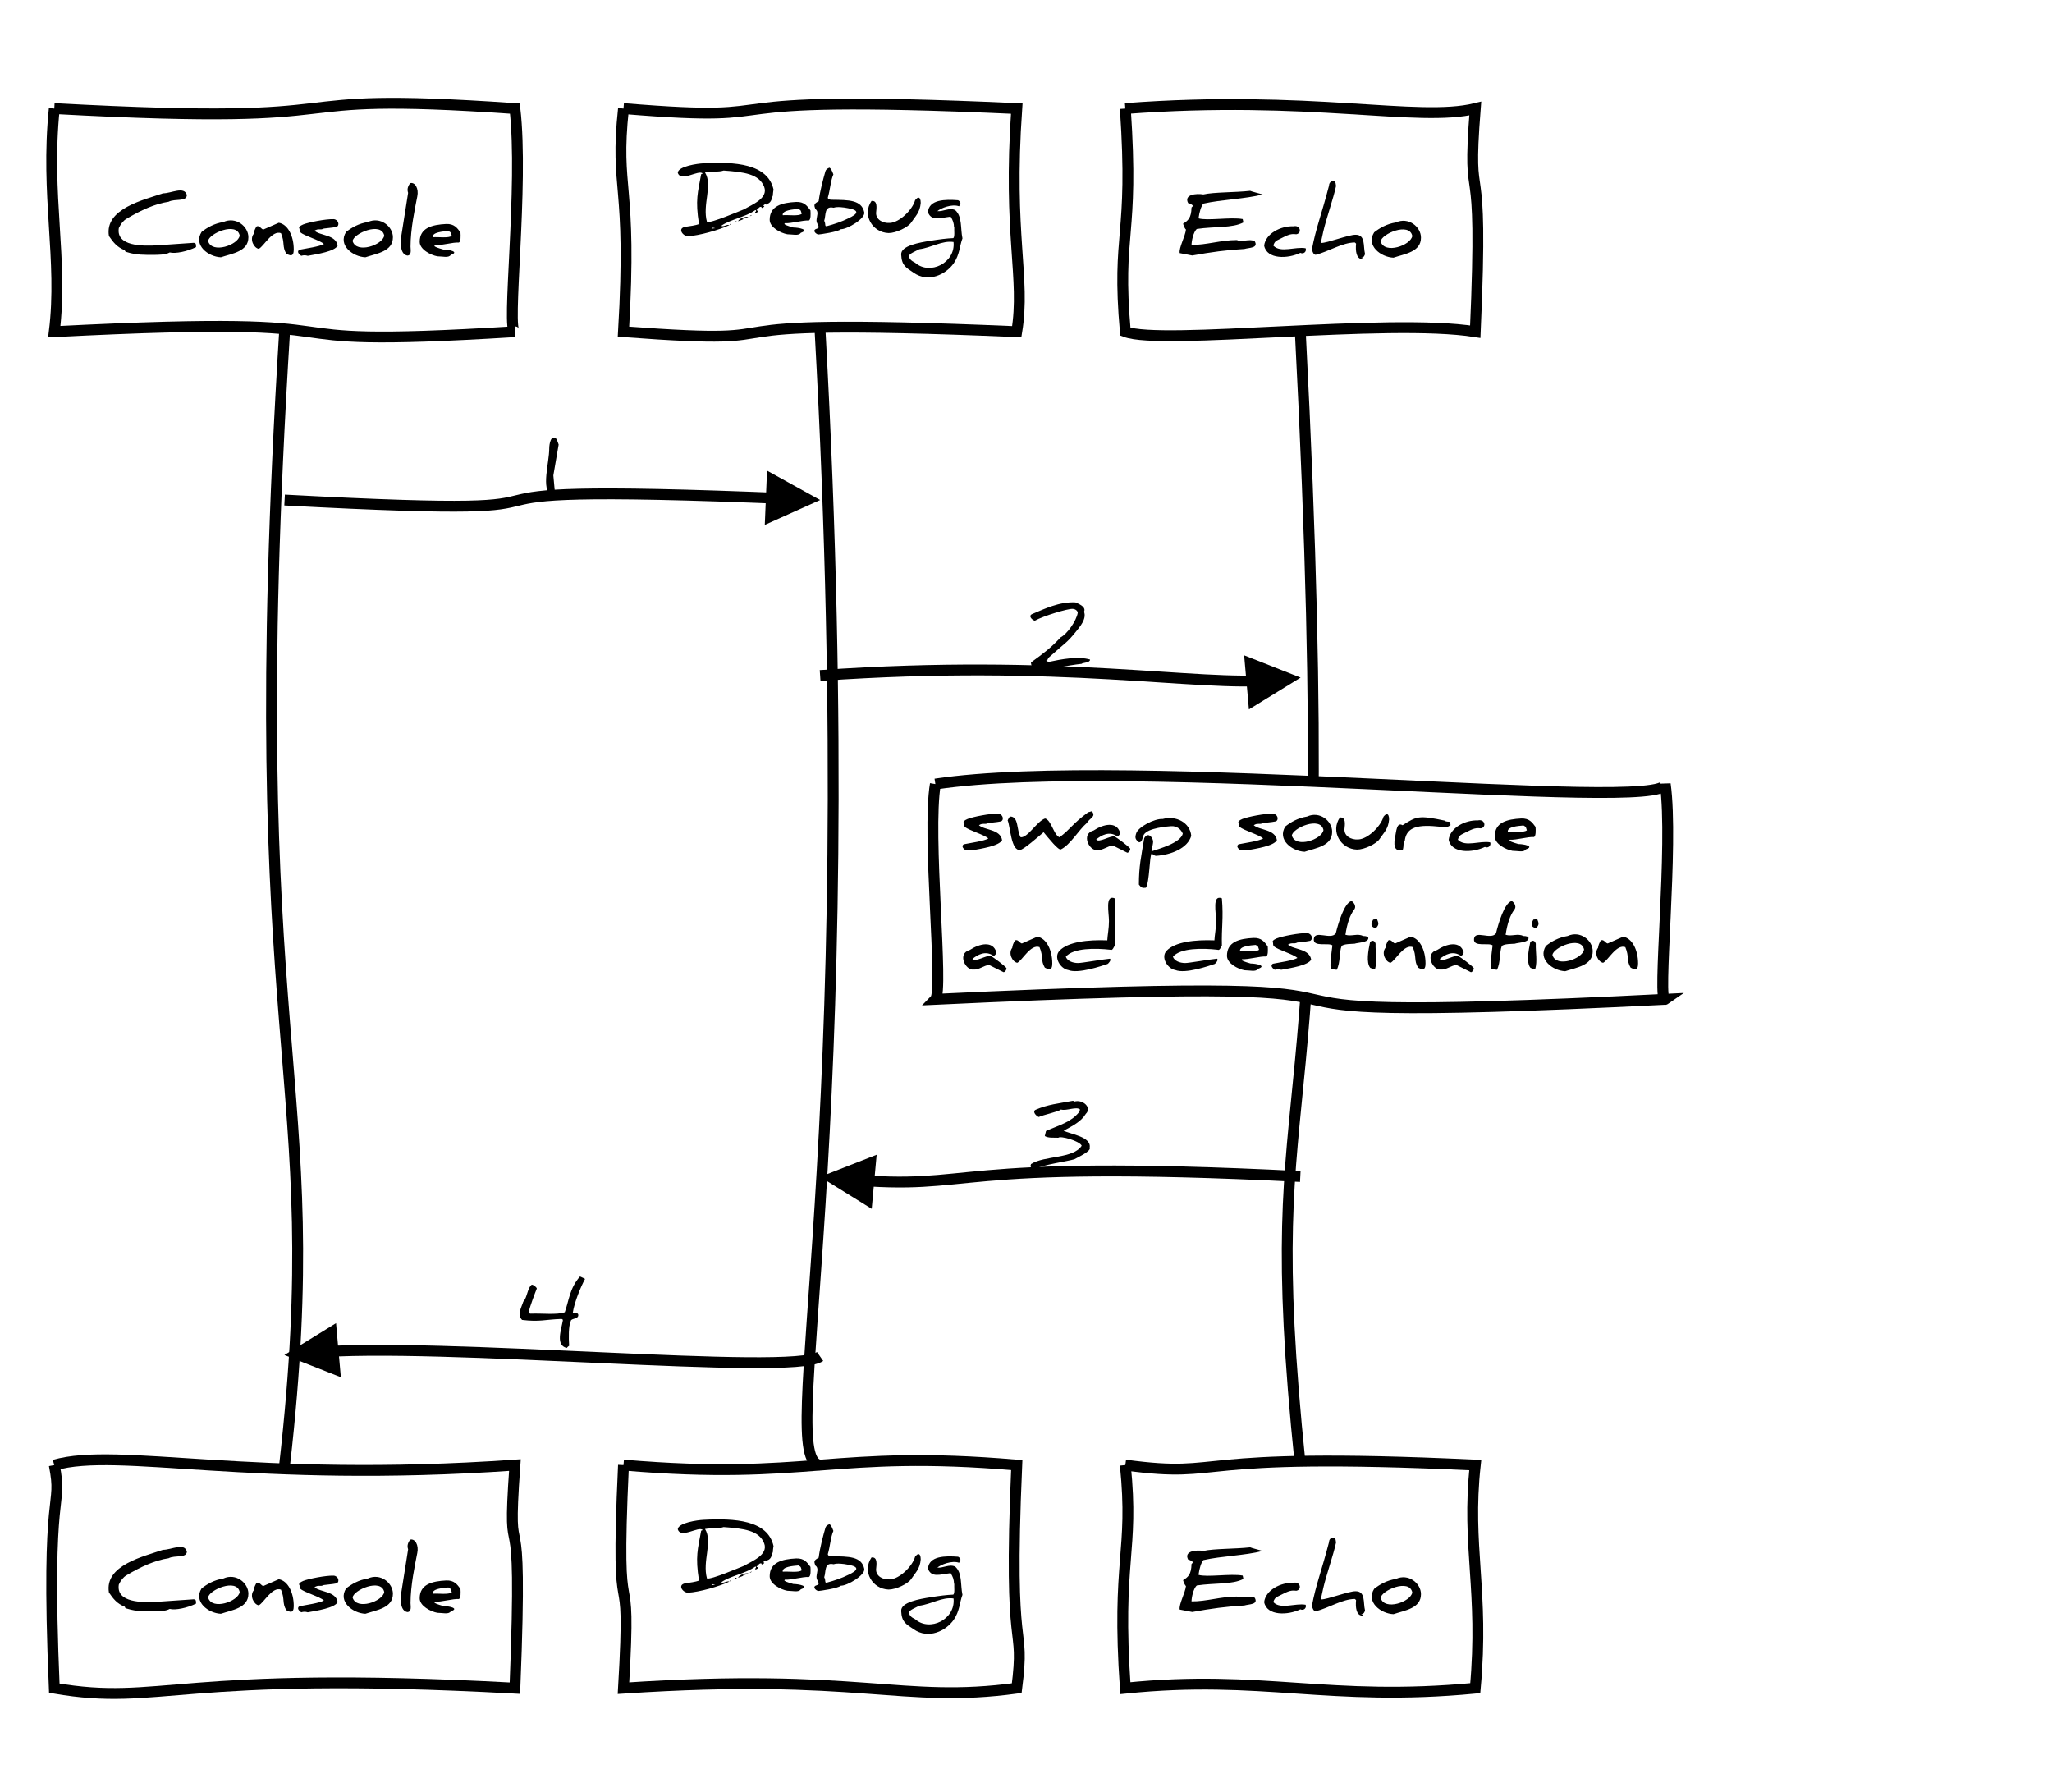 <?xml version="1.0" encoding="utf-8" standalone="no"?><!DOCTYPE svg PUBLIC "-//W3C//DTD SVG 20010904//EN" "http://www.w3.org/TR/2001/REC-SVG-20010904/DTD/svg10.dtd"><svg xmlns="http://www.w3.org/2000/svg" width="378" height="330" xmlns:xlink="http://www.w3.org/1999/xlink"><source><![CDATA[Console->Debug: 1
Debug->Echo: 2
Note over Echo: swap source\nand destination
Echo->Debug: 3
Debug->Console: 4
]]></source><desc>Created with Raphaël 2.1.0</desc><defs><path id="raphael-marker-block" d="M5,0 0,2.5 5,5z" stroke-linecap="round"></path><marker refY="2.5" refX="2.5" orient="auto" markerWidth="5" markerHeight="5" id="raphael-marker-endblock55"><use stroke="none" fill="#000" stroke-width="1" transform="rotate(180 2.5 2.5) scale(1,1)" xlink:href="#raphael-marker-block"></use></marker></defs><path stroke-width="2" d="M10,20C72.286,23.394,45.856,16.606,94.851,20C96.495,34.21,93.207,61.116,94.851,61.092C40.177,64.486,76.185,57.698,10,61.092C11.644,47.78,8.356,36.052,10,20" stroke="#000000" fill="#ffffff" style=""></path><rect style="" stroke="none" fill="#ffffff" ry="0" rx="0" r="0" height="13.68" width="64.851" y="33.706" x="20"></rect><path d="M21.889,42.008C21.356,45.342,26.156,45.386,29.267,45.164C29.267,45.164,35.712,44.719,35.712,44.719C36.112,44.808,36.112,44.942,36.112,45.519C34.467,46.319,32.334,46.764,31.267,46.497C30.467,46.942,29.178,46.942,28.112,46.942C26.823,46.942,25.089,46.986,23.445,46.453C23.178,46.408,23,46.319,23,46.097C21.534,45.519,20.867,44.63,20.067,43.475C19.223,38.408,26.556,36.808,30.023,35.608C31.578,35.608,33.934,34.23,34.423,35.919C34.378,37.208,32.245,36.542,31.045,37.164C28.6,37.519,25.934,38.719,23.267,40.319C22.689,40.675,22.245,41.253,21.889,42.008C21.889,42.008,21.889,42.008,21.889,42.008M41.134,40.897C43.445,39.83,45.756,41.697,45.756,43.697C45.756,46.319,42.823,46.675,40.689,47.386C38.378,47.297,35.578,45.164,37.134,42.719C38.156,41.919,39.445,41.164,41.134,40.897C41.134,40.897,41.134,40.897,41.134,40.897M38.334,44.408C39.045,46.808,43.889,45.119,44.156,43.386C43.623,40.764,38.423,43.03,38.334,44.408C38.334,44.408,38.334,44.408,38.334,44.408M51.356,41.03C53,41.297,54.112,43.43,54.112,45.964C54.112,47.386,53.4,47.075,52.734,46.719C51.934,45.386,52.512,44.719,51.756,42.942C50.112,42.364,48.6,45.386,47.667,45.83C46.778,45.697,45.934,44.097,46.734,43.075C46.823,42.542,46.867,42.408,47.223,41.742C47.756,41.386,48.112,42.23,48.512,42.275C48.512,42.275,51.356,41.03,51.356,41.03M61.445,40.364C62.289,40.408,62.645,41.43,62.023,41.786C61.845,41.83,61.045,41.964,59.667,42.097C58.956,42.453,58.689,42.008,57.934,42.497C58.956,43.43,61.889,43.208,62.2,45.253C61.623,46.319,58.423,46.808,56.689,47.119C56.289,46.986,55.889,46.986,55.489,47.119C55.223,46.942,54.556,46.408,55.134,46.008C56.467,45.742,58.823,45.43,59.667,44.942C58.912,44.23,56.112,43.475,55.356,42.808C55.223,42.719,55.178,42.497,55.178,42.142C54.912,41.875,55.312,41.564,55.845,41.342C56.823,40.942,60.023,40.319,61.445,40.364C61.445,40.364,61.445,40.364,61.445,40.364M67.756,40.897C70.067,39.83,72.378,41.697,72.378,43.697C72.378,46.319,69.445,46.675,67.312,47.386C65,47.297,62.2,45.164,63.756,42.719C64.778,41.919,66.067,41.164,67.756,40.897C67.756,40.897,67.756,40.897,67.756,40.897M64.956,44.408C65.667,46.808,70.512,45.119,70.778,43.386C70.245,40.764,65.045,43.03,64.956,44.408C64.956,44.408,64.956,44.408,64.956,44.408M75.534,33.742C76.467,33.475,77.178,34.764,76.867,36.186C76.423,38.453,75.623,42.186,75.623,45.43C75.623,45.919,75.889,47.03,75.045,47.075C73.756,46.853,73.712,44.942,73.934,43.386C73.934,43.386,75.178,35.519,75.178,35.519C74.912,34.764,75.223,34.23,75.534,33.742C75.534,33.742,75.534,33.742,75.534,33.742M77.312,44.542C77.312,41.964,79.578,41.386,82.2,41.253C83.667,41.208,84.2,41.964,84.823,42.808C84.867,43.43,84.912,44.542,84.512,44.675C83.445,44.586,81.267,45.253,80.112,45.164C80.023,45.253,80.023,45.297,80.023,45.297C80.023,45.43,80.556,45.653,81.667,45.964C82.6,45.964,84.734,46.364,83.045,46.942C82.645,47.564,81.534,47.208,80.556,47.208C79.356,46.986,77.312,45.964,77.312,44.542C77.312,44.542,77.312,44.542,77.312,44.542M82.6,42.542C81.623,42.63,79.578,42.764,79.712,43.697C80.778,43.608,82.645,43.919,83.223,43.43C83,42.853,83.178,42.853,82.6,42.542C82.6,42.542,82.6,42.542,82.6,42.542" stroke="none" fill="#000000" style=""></path><path stroke-width="2" d="M10,269.855C21.858,266.461,46.166,273.249,94.851,269.855C93.207,292.845,96.495,270.121,94.851,310.947C32.314,307.553,29.774,314.341,10,310.947C8.356,272.293,11.644,278.343,10,269.855" stroke="#000000" fill="#ffffff" style=""></path><rect style="" stroke="none" fill="#ffffff" ry="0" rx="0" r="0" height="13.68" width="64.851" y="283.561" x="20"></rect><path d="M21.889,291.863C21.356,295.196,26.156,295.241,29.267,295.018C29.267,295.018,35.712,294.574,35.712,294.574C36.112,294.663,36.112,294.796,36.112,295.374C34.467,296.174,32.334,296.618,31.267,296.352C30.467,296.796,29.178,296.796,28.112,296.796C26.823,296.796,25.089,296.841,23.445,296.307C23.178,296.263,23,296.174,23,295.952C21.534,295.374,20.867,294.485,20.067,293.33C19.223,288.263,26.556,286.663,30.023,285.463C31.578,285.463,33.934,284.085,34.423,285.774C34.378,287.063,32.245,286.396,31.045,287.018C28.6,287.374,25.934,288.574,23.267,290.174C22.689,290.53,22.245,291.107,21.889,291.863C21.889,291.863,21.889,291.863,21.889,291.863M41.134,290.752C43.445,289.685,45.756,291.552,45.756,293.552C45.756,296.174,42.823,296.53,40.689,297.241C38.378,297.152,35.578,295.018,37.134,292.574C38.156,291.774,39.445,291.018,41.134,290.752C41.134,290.752,41.134,290.752,41.134,290.752M38.334,294.263C39.045,296.663,43.889,294.974,44.156,293.241C43.623,290.618,38.423,292.885,38.334,294.263C38.334,294.263,38.334,294.263,38.334,294.263M51.356,290.885C53,291.152,54.112,293.285,54.112,295.818C54.112,297.241,53.4,296.93,52.734,296.574C51.934,295.241,52.512,294.574,51.756,292.796C50.112,292.218,48.6,295.241,47.667,295.685C46.778,295.552,45.934,293.952,46.734,292.93C46.823,292.396,46.867,292.263,47.223,291.596C47.756,291.241,48.112,292.085,48.512,292.13C48.512,292.13,51.356,290.885,51.356,290.885M61.445,290.218C62.289,290.263,62.645,291.285,62.023,291.641C61.845,291.685,61.045,291.818,59.667,291.952C58.956,292.307,58.689,291.863,57.934,292.352C58.956,293.285,61.889,293.063,62.2,295.107C61.623,296.174,58.423,296.663,56.689,296.974C56.289,296.841,55.889,296.841,55.489,296.974C55.223,296.796,54.556,296.263,55.134,295.863C56.467,295.596,58.823,295.285,59.667,294.796C58.912,294.085,56.112,293.33,55.356,292.663C55.223,292.574,55.178,292.352,55.178,291.996C54.912,291.73,55.312,291.418,55.845,291.196C56.823,290.796,60.023,290.174,61.445,290.218C61.445,290.218,61.445,290.218,61.445,290.218M67.756,290.752C70.067,289.685,72.378,291.552,72.378,293.552C72.378,296.174,69.445,296.53,67.312,297.241C65,297.152,62.2,295.018,63.756,292.574C64.778,291.774,66.067,291.018,67.756,290.752C67.756,290.752,67.756,290.752,67.756,290.752M64.956,294.263C65.667,296.663,70.512,294.974,70.778,293.241C70.245,290.618,65.045,292.885,64.956,294.263C64.956,294.263,64.956,294.263,64.956,294.263M75.534,283.596C76.467,283.33,77.178,284.618,76.867,286.041C76.423,288.307,75.623,292.041,75.623,295.285C75.623,295.774,75.889,296.885,75.045,296.93C73.756,296.707,73.712,294.796,73.934,293.241C73.934,293.241,75.178,285.374,75.178,285.374C74.912,284.618,75.223,284.085,75.534,283.596C75.534,283.596,75.534,283.596,75.534,283.596M77.312,294.396C77.312,291.818,79.578,291.241,82.2,291.107C83.667,291.063,84.2,291.818,84.823,292.663C84.867,293.285,84.912,294.396,84.512,294.53C83.445,294.441,81.267,295.107,80.112,295.018C80.023,295.107,80.023,295.152,80.023,295.152C80.023,295.285,80.556,295.507,81.667,295.818C82.6,295.818,84.734,296.218,83.045,296.796C82.645,297.418,81.534,297.063,80.556,297.063C79.356,296.841,77.312,295.818,77.312,294.396C77.312,294.396,77.312,294.396,77.312,294.396M82.6,292.396C81.623,292.485,79.578,292.618,79.712,293.552C80.778,293.463,82.645,293.774,83.223,293.285C83,292.707,83.178,292.707,82.6,292.396C82.6,292.396,82.6,292.396,82.6,292.396" stroke="none" fill="#000000" style=""></path><path stroke-width="2" d="M52.425,61.092C44.075,195.344,60.776,196.504,52.425,269.855" stroke="#000000" fill="none" style=""></path><path stroke-width="2" d="M114.851,20C149.898,22.898,123.41,17.102,187.295,20C185.652,43.465,188.939,51.102,187.295,61.092C119.436,58.195,153.618,63.99,114.851,61.092C116.495,33.323,113.207,35.273,114.851,20" stroke="#000000" fill="#ffffff" style=""></path><rect style="" stroke="none" fill="#ffffff" ry="0" rx="0" r="0" height="21.092" width="52.444" y="30" x="124.851"></rect><path d="M138.54,39.549C138.451,39.594,138.406,39.86,138.095,39.772C138.362,39.638,138.54,39.594,138.54,39.549C138.54,39.549,138.54,39.549,138.54,39.549M124.851,31.816C124.94,30.616,128.54,30.127,129.562,30.083C135.34,29.772,141.429,30.127,142.495,34.927C142.495,34.927,142.406,35.283,142.362,36.038C142.14,36.438,142.184,37.283,141.34,37.549C141.162,37.727,141.251,37.772,141.029,37.549C140.895,37.683,140.362,37.86,140.806,37.994C140.806,37.994,140.362,38.616,140.229,38.083C139.74,38.127,139.873,38.305,139.34,38.705C139.384,38.794,139.651,38.838,139.74,38.749C139.562,39.327,138.762,39.327,139.251,38.927C139.251,38.794,139.295,38.66,139.117,38.705C137.34,39.994,134.54,40.394,132.851,41.594C133.295,41.86,133.829,41.283,134.362,41.46C132.54,42.349,128.717,43.416,126.762,43.505C125.829,43.549,124.673,42.038,126.273,41.772C126.94,41.683,128.184,41.505,128.762,41.283C128.051,36.794,128.54,35.505,129.162,32.083C129.251,32.083,129.34,32.038,129.429,31.949C128.717,31.194,125.384,33.638,124.851,31.816C124.851,31.816,124.851,31.816,124.851,31.816M137.873,39.949C137.562,40.083,137.117,40.305,136.762,40.26C136.806,40.305,136.895,40.349,136.984,40.349C136.806,40.438,136.495,40.572,135.962,40.749C136.14,40.26,137.295,39.816,137.873,39.949C137.873,39.949,137.873,39.949,137.873,39.949M135.34,40.749C135.784,40.749,135.873,40.838,135.34,41.016C135.34,41.016,135.34,40.749,135.34,40.749C135.34,40.749,135.34,40.749,135.34,40.749M134.451,41.416C134.406,41.283,134.629,41.149,134.717,41.283C134.717,41.327,134.629,41.327,134.451,41.416C134.451,41.416,134.451,41.416,134.451,41.416M130.229,40.883C130.94,41.149,136.317,38.838,137.117,38.527C138.406,37.727,141.606,36.572,140.762,34.394C139.829,32.038,137.029,31.683,133.295,31.416C132.406,31.727,131.073,31.549,129.873,31.772C131.34,34.172,129.34,37.638,130.229,40.883C130.229,40.883,130.229,40.883,130.229,40.883M131.74,42.038C131.562,41.994,131.073,41.816,131.073,42.127C131.384,42.083,131.606,42.038,131.74,42.038C131.74,42.038,131.74,42.038,131.74,42.038M141.784,40.483C141.784,37.905,144.051,37.327,146.673,37.194C148.14,37.149,148.673,37.905,149.295,38.749C149.34,39.372,149.384,40.483,148.984,40.616C147.917,40.527,145.74,41.194,144.584,41.105C144.495,41.194,144.495,41.238,144.495,41.238C144.495,41.372,145.029,41.594,146.14,41.905C147.073,41.905,149.206,42.305,147.517,42.883C147.117,43.505,146.006,43.149,145.029,43.149C143.829,42.927,141.784,41.905,141.784,40.483C141.784,40.483,141.784,40.483,141.784,40.483M147.073,38.483C146.095,38.572,144.051,38.705,144.184,39.638C145.251,39.549,147.117,39.86,147.695,39.372C147.473,38.794,147.651,38.794,147.073,38.483C147.073,38.483,147.073,38.483,147.073,38.483M153.251,36.794C156.317,36.838,158.717,36.794,159.206,39.105C159.429,40.26,156.051,42.26,154.895,42.216C154.406,42.705,150.984,43.194,150.717,43.194C150.229,43.06,149.562,42.394,150.451,42.127C151.295,41.905,150.362,41.283,150.406,40.572C150.451,39.772,150.895,38.972,150.184,38.483C149.917,37.727,149.917,37.549,150.806,37.06C151.073,35.06,151.606,33.105,152.051,31.549C152.14,31.238,152.406,31.016,152.806,30.883C153.029,31.016,153.251,31.372,153.517,32.127C152.984,33.327,152.94,34.927,152.495,36.394C152.495,36.66,152.762,36.794,153.251,36.794C153.251,36.794,153.251,36.794,153.251,36.794M153.562,38.26C151.784,37.86,152.184,39.638,151.829,40.66C152.184,41.327,151.829,41.772,152.362,41.638C153.695,41.283,155.029,40.838,156.273,40.216C158.006,39.416,158.451,38.749,156.229,38.349C155.34,38.172,154.229,38.038,153.562,38.26C153.562,38.26,153.562,38.26,153.562,38.26M168.54,36.972C168.495,36.883,169.029,36.349,169.162,36.394C169.429,36.394,169.606,36.705,169.606,37.372C169.473,39.149,168.584,39.86,167.829,41.016C167.251,41.86,165.073,42.927,163.695,42.927C160.717,42.838,158.762,39.594,160.54,37.016C161.695,36.883,161.473,38.305,161.384,39.194C161.34,40.394,162.54,41.149,163.917,41.06C165.74,40.972,168.051,38.616,168.54,36.972C168.54,36.972,168.54,36.972,168.54,36.972M175.962,38.705C177.295,39.905,176.895,42.038,177.295,43.905C176.762,45.283,176.806,46.838,175.695,48.483C174.273,50.527,171.029,52.172,168.273,50.216C166.895,49.283,166.095,48.927,166.006,46.883C165.917,45.238,169.429,44.66,171.384,44.349C173.029,44.083,174.406,43.905,175.606,43.86C175.917,43.594,175.74,42.438,175.784,41.816C175.784,41.816,175.74,41.86,175.74,41.905C175.74,41.105,175.517,40.527,175.117,39.905C173.162,40.127,171.606,40.794,170.94,39.105C171.073,36.705,174.184,36.705,176.495,36.883C177.029,37.194,177.029,37.46,176.673,37.994C175.34,37.505,173.295,38.349,172.673,38.883C173.695,39.016,174.895,38.172,175.962,38.705C175.962,38.705,175.962,38.705,175.962,38.705M168.584,48.394C171.251,50.749,176.051,48.438,175.651,44.572C173.562,44.26,171.517,45.638,169.34,45.905C168.806,46.216,167.34,46.749,167.473,47.194C167.473,47.638,167.829,48.038,168.584,48.394C168.584,48.394,168.584,48.394,168.584,48.394" stroke="none" fill="#000000" style=""></path><path stroke-width="2" d="M114.851,269.855C149.037,272.752,153.256,266.957,187.295,269.855C185.652,307.278,188.939,297.964,187.295,310.947C165.939,313.845,158.478,308.049,114.851,310.947C116.495,283.125,113.207,305.118,114.851,269.855" stroke="#000000" fill="#ffffff" style=""></path><rect style="" stroke="none" fill="#ffffff" ry="0" rx="0" r="0" height="21.092" width="52.444" y="279.855" x="124.851"></rect><path d="M138.54,289.404C138.451,289.448,138.406,289.715,138.095,289.626C138.362,289.493,138.54,289.448,138.54,289.404C138.54,289.404,138.54,289.404,138.54,289.404M124.851,281.671C124.94,280.471,128.54,279.982,129.562,279.937C135.34,279.626,141.429,279.982,142.495,284.782C142.495,284.782,142.406,285.137,142.362,285.893C142.14,286.293,142.184,287.137,141.34,287.404C141.162,287.582,141.251,287.626,141.029,287.404C140.895,287.537,140.362,287.715,140.806,287.848C140.806,287.848,140.362,288.471,140.229,287.937C139.74,287.982,139.873,288.16,139.34,288.56C139.384,288.648,139.651,288.693,139.74,288.604C139.562,289.182,138.762,289.182,139.251,288.782C139.251,288.648,139.295,288.515,139.117,288.56C137.34,289.848,134.54,290.248,132.851,291.448C133.295,291.715,133.829,291.137,134.362,291.315C132.54,292.204,128.717,293.271,126.762,293.36C125.829,293.404,124.673,291.893,126.273,291.626C126.94,291.537,128.184,291.36,128.762,291.137C128.051,286.648,128.54,285.36,129.162,281.937C129.251,281.937,129.34,281.893,129.429,281.804C128.717,281.048,125.384,283.493,124.851,281.671C124.851,281.671,124.851,281.671,124.851,281.671M137.873,289.804C137.562,289.937,137.117,290.16,136.762,290.115C136.806,290.16,136.895,290.204,136.984,290.204C136.806,290.293,136.495,290.426,135.962,290.604C136.14,290.115,137.295,289.671,137.873,289.804C137.873,289.804,137.873,289.804,137.873,289.804M135.34,290.604C135.784,290.604,135.873,290.693,135.34,290.871C135.34,290.871,135.34,290.604,135.34,290.604C135.34,290.604,135.34,290.604,135.34,290.604M134.451,291.271C134.406,291.137,134.629,291.004,134.717,291.137C134.717,291.182,134.629,291.182,134.451,291.271C134.451,291.271,134.451,291.271,134.451,291.271M130.229,290.737C130.94,291.004,136.317,288.693,137.117,288.382C138.406,287.582,141.606,286.426,140.762,284.248C139.829,281.893,137.029,281.537,133.295,281.271C132.406,281.582,131.073,281.404,129.873,281.626C131.34,284.026,129.34,287.493,130.229,290.737C130.229,290.737,130.229,290.737,130.229,290.737M131.74,291.893C131.562,291.848,131.073,291.671,131.073,291.982C131.384,291.937,131.606,291.893,131.74,291.893C131.74,291.893,131.74,291.893,131.74,291.893M141.784,290.337C141.784,287.76,144.051,287.182,146.673,287.048C148.14,287.004,148.673,287.76,149.295,288.604C149.34,289.226,149.384,290.337,148.984,290.471C147.917,290.382,145.74,291.048,144.584,290.96C144.495,291.048,144.495,291.093,144.495,291.093C144.495,291.226,145.029,291.448,146.14,291.76C147.073,291.76,149.206,292.16,147.517,292.737C147.117,293.36,146.006,293.004,145.029,293.004C143.829,292.782,141.784,291.76,141.784,290.337C141.784,290.337,141.784,290.337,141.784,290.337M147.073,288.337C146.095,288.426,144.051,288.56,144.184,289.493C145.251,289.404,147.117,289.715,147.695,289.226C147.473,288.648,147.651,288.648,147.073,288.337C147.073,288.337,147.073,288.337,147.073,288.337M153.251,286.648C156.317,286.693,158.717,286.648,159.206,288.96C159.429,290.115,156.051,292.115,154.895,292.071C154.406,292.56,150.984,293.048,150.717,293.048C150.229,292.915,149.562,292.248,150.451,291.982C151.295,291.76,150.362,291.137,150.406,290.426C150.451,289.626,150.895,288.826,150.184,288.337C149.917,287.582,149.917,287.404,150.806,286.915C151.073,284.915,151.606,282.96,152.051,281.404C152.14,281.093,152.406,280.871,152.806,280.737C153.029,280.871,153.251,281.226,153.517,281.982C152.984,283.182,152.94,284.782,152.495,286.248C152.495,286.515,152.762,286.648,153.251,286.648C153.251,286.648,153.251,286.648,153.251,286.648M153.562,288.115C151.784,287.715,152.184,289.493,151.829,290.515C152.184,291.182,151.829,291.626,152.362,291.493C153.695,291.137,155.029,290.693,156.273,290.071C158.006,289.271,158.451,288.604,156.229,288.204C155.34,288.026,154.229,287.893,153.562,288.115C153.562,288.115,153.562,288.115,153.562,288.115M168.54,286.826C168.495,286.737,169.029,286.204,169.162,286.248C169.429,286.248,169.606,286.56,169.606,287.226C169.473,289.004,168.584,289.715,167.829,290.871C167.251,291.715,165.073,292.782,163.695,292.782C160.717,292.693,158.762,289.448,160.54,286.871C161.695,286.737,161.473,288.16,161.384,289.048C161.34,290.248,162.54,291.004,163.917,290.915C165.74,290.826,168.051,288.471,168.54,286.826C168.54,286.826,168.54,286.826,168.54,286.826M175.962,288.56C177.295,289.76,176.895,291.893,177.295,293.76C176.762,295.137,176.806,296.693,175.695,298.337C174.273,300.382,171.029,302.026,168.273,300.071C166.895,299.137,166.095,298.782,166.006,296.737C165.917,295.093,169.429,294.515,171.384,294.204C173.029,293.937,174.406,293.76,175.606,293.715C175.917,293.448,175.74,292.293,175.784,291.671C175.784,291.671,175.74,291.715,175.74,291.76C175.74,290.96,175.517,290.382,175.117,289.76C173.162,289.982,171.606,290.648,170.94,288.96C171.073,286.56,174.184,286.56,176.495,286.737C177.029,287.048,177.029,287.315,176.673,287.848C175.34,287.36,173.295,288.204,172.673,288.737C173.695,288.871,174.895,288.026,175.962,288.56C175.962,288.56,175.962,288.56,175.962,288.56M168.584,298.248C171.251,300.604,176.051,298.293,175.651,294.426C173.562,294.115,171.517,295.493,169.34,295.76C168.806,296.071,167.34,296.604,167.473,297.048C167.473,297.493,167.829,297.893,168.584,298.248C168.584,298.248,168.584,298.248,168.584,298.248" stroke="none" fill="#000000" style=""></path><path stroke-width="2" d="M151.073,61.092C159.424,212.283,142.723,268.926,151.073,269.855" stroke="#000000" fill="none" style=""></path><path stroke-width="2" d="M207.295,20C241.265,17.422,261.131,22.578,271.758,20C270.114,41.005,273.401,24.349,271.758,61.092C255.516,58.514,213.972,63.671,207.295,61.092C205.652,42.507,208.939,44.102,207.295,20" stroke="#000000" fill="#ffffff" style=""></path><rect style="" stroke="none" fill="#ffffff" ry="0" rx="0" r="0" height="14.362" width="44.462" y="33.365" x="217.295"></rect><path d="M218.869,37.416C218.024,35.816,220.38,35.594,221.669,35.816C223.624,35.371,227.58,35.46,230.291,35.149C230.424,35.238,231.98,35.638,232.602,35.816C229.358,36.66,225.002,36.749,221.669,37.505C221.269,37.994,220.958,38.927,220.78,40.216C222.335,40.705,226.691,39.949,228.913,40.349C228.958,40.616,229.002,40.66,229.047,40.971C227.002,42.038,223.802,41.683,220.469,42.171C219.802,42.749,219.491,44.483,219.491,45.105C222.158,45.149,224.869,44.216,227.847,44.216C228.824,44.66,230.202,43.905,231.135,44.438C231.847,45.727,230.113,45.594,229.224,45.86C225.98,46.038,223.047,46.438,219.624,47.06C219.624,47.06,217.313,46.616,217.313,46.616C217.135,45.638,218.335,43.549,218.469,42.26C218.335,42.26,218.024,41.594,217.935,41.194C218.824,40.66,219.447,40.171,219.491,38.216C219.58,38.171,219.713,37.994,219.713,37.905C219.713,37.727,219.091,37.416,218.869,37.416C218.869,37.416,218.869,37.416,218.869,37.416M238.247,41.683C239.535,41.371,239.891,42.971,238.78,43.149C237.58,42.971,237.002,43.416,235.269,44.26C234.913,44.438,234.691,44.749,234.558,45.238C235.891,46.66,238.602,45.371,240.513,45.727C240.735,46.305,240.158,46.883,239.535,46.571C237.269,47.683,233.358,47.816,232.869,45.238C233.135,43.016,235.935,41.594,238.247,41.683C238.247,41.683,238.247,41.683,238.247,41.683M245.624,33.371C246.113,33.283,246.069,34.216,246.113,34.26C245.624,36.571,244.335,40.171,243.758,42.66C243.491,43.994,243.358,44.305,243.358,44.749C244.558,44.749,248.38,43.238,249.713,43.238C251.58,43.238,251.091,45.327,251.447,46.749C251.447,46.927,251.224,47.505,250.735,47.46C250.913,47.549,251.224,47.594,250.913,47.727C249.847,47.683,249.669,46.216,249.802,44.883C249.758,44.838,249.713,44.749,249.58,44.66C247.313,44.66,244.691,46.349,242.38,46.927C241.98,46.971,241.713,46.26,241.669,45.905C242.424,41.949,243.402,39.638,244.824,34.171C244.824,33.771,245.091,33.327,245.624,33.371C245.624,33.371,245.624,33.371,245.624,33.371M257.135,40.971C259.447,39.905,261.758,41.771,261.758,43.771C261.758,46.394,258.824,46.749,256.691,47.46C254.38,47.371,251.58,45.238,253.135,42.794C254.158,41.994,255.447,41.238,257.135,40.971C257.135,40.971,257.135,40.971,257.135,40.971M254.335,44.483C255.047,46.883,259.891,45.194,260.158,43.46C259.624,40.838,254.424,43.105,254.335,44.483C254.335,44.483,254.335,44.483,254.335,44.483" stroke="none" fill="#000000" style=""></path><path stroke-width="2" d="M207.295,269.855C226.514,272.433,217.12,267.276,271.758,269.855C270.114,284.836,273.401,292.985,271.758,310.947C244.712,313.526,232.499,308.369,207.295,310.947C205.652,287.207,208.939,285.976,207.295,269.855" stroke="#000000" fill="#ffffff" style=""></path><rect style="" stroke="none" fill="#ffffff" ry="0" rx="0" r="0" height="14.362" width="44.462" y="283.22" x="217.295"></rect><path d="M218.869,287.271C218.024,285.671,220.38,285.448,221.669,285.671C223.624,285.226,227.58,285.315,230.291,285.004C230.424,285.093,231.98,285.493,232.602,285.671C229.358,286.515,225.002,286.604,221.669,287.359C221.269,287.848,220.958,288.782,220.78,290.071C222.335,290.559,226.691,289.804,228.913,290.204C228.958,290.471,229.002,290.515,229.047,290.826C227.002,291.893,223.802,291.537,220.469,292.026C219.802,292.604,219.491,294.337,219.491,294.959C222.158,295.004,224.869,294.071,227.847,294.071C228.824,294.515,230.202,293.759,231.135,294.293C231.847,295.582,230.113,295.448,229.224,295.715C225.98,295.893,223.047,296.293,219.624,296.915C219.624,296.915,217.313,296.471,217.313,296.471C217.135,295.493,218.335,293.404,218.469,292.115C218.335,292.115,218.024,291.448,217.935,291.048C218.824,290.515,219.447,290.026,219.491,288.071C219.58,288.026,219.713,287.848,219.713,287.759C219.713,287.582,219.091,287.271,218.869,287.271C218.869,287.271,218.869,287.271,218.869,287.271M238.247,291.537C239.535,291.226,239.891,292.826,238.78,293.004C237.58,292.826,237.002,293.271,235.269,294.115C234.913,294.293,234.691,294.604,234.558,295.093C235.891,296.515,238.602,295.226,240.513,295.582C240.735,296.159,240.158,296.737,239.535,296.426C237.269,297.537,233.358,297.671,232.869,295.093C233.135,292.871,235.935,291.448,238.247,291.537C238.247,291.537,238.247,291.537,238.247,291.537M245.624,283.226C246.113,283.137,246.069,284.071,246.113,284.115C245.624,286.426,244.335,290.026,243.758,292.515C243.491,293.848,243.358,294.159,243.358,294.604C244.558,294.604,248.38,293.093,249.713,293.093C251.58,293.093,251.091,295.182,251.447,296.604C251.447,296.782,251.224,297.359,250.735,297.315C250.913,297.404,251.224,297.448,250.913,297.582C249.847,297.537,249.669,296.071,249.802,294.737C249.758,294.693,249.713,294.604,249.58,294.515C247.313,294.515,244.691,296.204,242.38,296.782C241.98,296.826,241.713,296.115,241.669,295.759C242.424,291.804,243.402,289.493,244.824,284.026C244.824,283.626,245.091,283.182,245.624,283.226C245.624,283.226,245.624,283.226,245.624,283.226M257.135,290.826C259.447,289.759,261.758,291.626,261.758,293.626C261.758,296.248,258.824,296.604,256.691,297.315C254.38,297.226,251.58,295.093,253.135,292.648C254.158,291.848,255.447,291.093,257.135,290.826C257.135,290.826,257.135,290.826,257.135,290.826M254.335,294.337C255.047,296.737,259.891,295.048,260.158,293.315C259.624,290.693,254.424,292.959,254.335,294.337C254.335,294.337,254.335,294.337,254.335,294.337" stroke="none" fill="#000000" style=""></path><path stroke-width="2" d="M239.526,61.092C247.877,222.041,231.176,189.181,239.526,269.855" stroke="#000000" fill="none" style=""></path><rect style="" stroke="none" fill="#ffffff" ry="0" rx="0" r="0" height="11.008" width="2.32" y="80.588" x="100.589"></rect><path d="M101.176,82.546C101.176,81.924,101.442,79.924,102.465,80.813C102.598,80.99,102.731,81.39,102.909,81.879C102.909,81.879,101.931,87.568,101.931,87.568C101.931,87.568,102.287,91.435,102.287,91.435C102.109,91.701,101.887,91.568,101.576,91.524C99.62,89.835,101.176,85.435,101.176,82.546C101.176,82.546,101.176,82.546,101.176,82.546" stroke="none" fill="#000000" style=""></path><path stroke-dasharray="0" marker-end="url(#raphael-marker-endblock55)" stroke-width="2" d="M52.425,92.1C125.035,95.971,63.251,88.451,146.084,91.888" stroke="#000000" fill="none" style=""></path><rect style="" stroke="none" fill="#ffffff" ry="0" rx="0" r="0" height="12.32" width="11.003" y="110.94" x="189.798"></rect><path d="M193.334,121.883C195.423,121.438,198.623,120.816,200.801,121.483C200.801,122.016,199.779,122.061,199.245,122.194C199.29,122.238,199.379,122.238,199.468,122.238C196.179,122.594,194.223,123.261,190.845,123.261C190.223,123.261,189.957,122.683,189.912,122.016C192.357,120.238,193.601,119.305,195.379,117.394C196.534,116.816,198.268,114.416,198.534,112.861C198.49,112.461,198.045,112.15,197.557,112.15C196.668,112.105,192.223,113.438,190.623,114.327C190.179,114.238,189.29,113.438,190.179,113.083C192.401,112.15,195.112,110.816,198.09,110.95C199.201,111.394,200.045,111.927,199.69,112.683C200.223,114.016,198.845,115.527,198.179,116.372C196.445,118.505,196.534,118.105,193.068,121.216C193.068,121.438,192.934,121.572,192.712,121.705C192.89,121.838,193.068,121.883,193.334,121.883C193.334,121.883,193.334,121.883,193.334,121.883" stroke="none" fill="#000000" style=""></path><path stroke-dasharray="0" marker-end="url(#raphael-marker-endblock55)" stroke-width="2" d="M151.073,124.421C195.911,121.283,220.476,126.492,234.603,125.245" stroke="#000000" fill="none" style=""></path><path stroke-width="2" d="M172.301,144.421C208.146,139.043,306.338,149.799,306.752,144.421C308.338,155.589,305.166,185.177,306.752,184.07C199.225,189.448,286.121,178.692,172.301,184.07C173.887,182.425,170.715,153.772,172.301,144.421" stroke="#000000" fill="#ffffff" style=""></path><rect style="" stroke="none" fill="#ffffff" ry="0" rx="0" r="0" height="29.649" width="124.451" y="149.421" x="177.301"></rect><path d="M183.841,149.865C184.685,149.91,185.041,150.932,184.419,151.287C184.241,151.332,183.441,151.465,182.063,151.599C181.352,151.954,181.085,151.51,180.33,151.999C181.352,152.932,184.285,152.71,184.596,154.754C184.019,155.821,180.819,156.31,179.085,156.621C178.685,156.487,178.285,156.487,177.885,156.621C177.619,156.443,176.952,155.91,177.53,155.51C178.863,155.243,181.219,154.932,182.063,154.443C181.308,153.732,178.508,152.976,177.752,152.31C177.619,152.221,177.574,151.999,177.574,151.643C177.308,151.376,177.708,151.065,178.241,150.843C179.219,150.443,182.419,149.821,183.841,149.865C183.841,149.865,183.841,149.865,183.841,149.865M186.019,150.399C187.708,150.31,187.219,152.932,188.019,154.221C189.352,154.31,190.996,151.287,192.508,150.754C193.663,151.021,194.108,153.821,195.174,154.221C197.263,152.665,197.441,151.821,200.463,149.599C200.596,149.599,200.774,149.51,201.13,149.421C201.974,150.443,200.73,150.665,200.196,151.599C198.73,152.843,197.174,155.599,195.441,156.443C194.996,156.71,193.13,154.354,192.241,153.287C191.352,154.043,188.463,156.576,187.93,156.532C186.241,156.843,186.108,152.176,185.619,151.11C185.619,151.065,185.752,150.799,186.019,150.399C186.019,150.399,186.019,150.399,186.019,150.399M205.308,154.087C205.752,154.265,207.93,155.91,208.196,156.31C208.241,156.621,207.93,157.065,207.663,157.065C207.663,157.065,204.996,155.732,204.996,155.732C204.019,155.821,203.13,156.665,202.108,156.576C200.641,156.754,199.085,153.599,201.441,152.976C203.263,151.776,205.708,151.243,206.33,153.376C206.33,153.643,206.152,153.91,205.841,154.087C204.374,152.976,202.863,153.865,201.93,154.621C202.374,155.332,204.641,153.821,205.308,154.087C205.308,154.087,205.308,154.087,205.308,154.087M212.152,157.199C211.708,157.732,211.796,162.399,211.085,163.51C210.419,163.599,210.241,163.51,209.796,162.932C209.796,159.554,210.196,157.91,210.774,154.399C211.396,153.199,212.33,154.132,212.419,154.976C212.419,155.332,212.285,155.91,212.108,156.665C212.196,156.754,212.241,156.754,212.285,156.754C213.441,156.354,217.441,155.287,217.885,153.554C217.574,152.799,216.819,152.087,215.708,152.176C213.93,152.31,210.552,152.754,210.552,154.265C210.33,154.576,210.463,155.021,209.841,155.154C209.085,154.621,209.041,154.265,209.308,153.465C209.663,152.354,212.596,150.754,214.196,150.843C216.641,150.176,219.219,151.51,219.441,153.954C218.774,156.265,215.708,157.465,212.952,157.643C212.73,157.643,212.463,157.465,212.152,157.199C212.152,157.199,212.152,157.199,212.152,157.199M234.463,149.865C235.308,149.91,235.663,150.932,235.041,151.287C234.863,151.332,234.063,151.465,232.685,151.599C231.974,151.954,231.708,151.51,230.952,151.999C231.974,152.932,234.908,152.71,235.219,154.754C234.641,155.821,231.441,156.31,229.708,156.621C229.308,156.487,228.908,156.487,228.508,156.621C228.241,156.443,227.574,155.91,228.152,155.51C229.485,155.243,231.841,154.932,232.685,154.443C231.93,153.732,229.13,152.976,228.374,152.31C228.241,152.221,228.196,151.999,228.196,151.643C227.93,151.376,228.33,151.065,228.863,150.843C229.841,150.443,233.041,149.821,234.463,149.865C234.463,149.865,234.463,149.865,234.463,149.865M240.774,150.399C243.085,149.332,245.396,151.199,245.396,153.199C245.396,155.821,242.463,156.176,240.33,156.887C238.019,156.799,235.219,154.665,236.774,152.221C237.796,151.421,239.085,150.665,240.774,150.399C240.774,150.399,240.774,150.399,240.774,150.399M237.974,153.91C238.685,156.31,243.53,154.621,243.796,152.887C243.263,150.265,238.063,152.532,237.974,153.91C237.974,153.91,237.974,153.91,237.974,153.91M254.819,150.532C254.774,150.443,255.308,149.91,255.441,149.954C255.708,149.954,255.885,150.265,255.885,150.932C255.752,152.71,254.863,153.421,254.108,154.576C253.53,155.421,251.352,156.487,249.974,156.487C246.996,156.399,245.041,153.154,246.819,150.576C247.974,150.443,247.752,151.865,247.663,152.754C247.619,153.954,248.819,154.71,250.196,154.621C252.019,154.532,254.33,152.176,254.819,150.532C254.819,150.532,254.819,150.532,254.819,150.532M267.13,151.376C267.219,152.354,267.352,151.821,266.508,152.399C263.263,152.087,259.13,151.376,258.774,154.887C258.419,155.154,258.641,155.776,258.419,156.487C257.13,156.932,256.641,156.087,256.952,154.443C257.219,153.065,257.263,151.376,258.374,151.999C260.952,150.354,261.308,150.132,266.152,151.154C266.285,151.376,266.819,151.332,267.13,151.376C267.13,151.376,267.13,151.376,267.13,151.376M272.241,151.11C273.53,150.799,273.885,152.399,272.774,152.576C271.574,152.399,270.996,152.843,269.263,153.687C268.908,153.865,268.685,154.176,268.552,154.665C269.885,156.087,272.596,154.799,274.508,155.154C274.73,155.732,274.152,156.31,273.53,155.999C271.263,157.11,267.352,157.243,266.863,154.665C267.13,152.443,269.93,151.021,272.241,151.11C272.241,151.11,272.241,151.11,272.241,151.11M275.352,154.043C275.352,151.465,277.619,150.887,280.241,150.754C281.708,150.71,282.241,151.465,282.863,152.31C282.908,152.932,282.952,154.043,282.552,154.176C281.485,154.087,279.308,154.754,278.152,154.665C278.063,154.754,278.063,154.799,278.063,154.799C278.063,154.932,278.596,155.154,279.708,155.465C280.641,155.465,282.774,155.865,281.085,156.443C280.685,157.065,279.574,156.71,278.596,156.71C277.396,156.487,275.352,155.465,275.352,154.043C275.352,154.043,275.352,154.043,275.352,154.043M280.641,152.043C279.663,152.132,277.619,152.265,277.752,153.199C278.819,153.11,280.685,153.421,281.263,152.932C281.041,152.354,281.219,152.354,280.641,152.043C280.641,152.043,280.641,152.043,280.641,152.043M182.508,176.092C182.952,176.27,185.13,177.914,185.396,178.314C185.441,178.625,185.13,179.07,184.863,179.07C184.863,179.07,182.196,177.736,182.196,177.736C181.219,177.825,180.33,178.67,179.308,178.581C177.841,178.759,176.285,175.603,178.641,174.981C180.463,173.781,182.908,173.248,183.53,175.381C183.53,175.648,183.352,175.914,183.041,176.092C181.574,174.981,180.063,175.87,179.13,176.625C179.574,177.336,181.841,175.825,182.508,176.092C182.508,176.092,182.508,176.092,182.508,176.092M191.085,172.536C192.73,172.803,193.841,174.936,193.841,177.47C193.841,178.892,193.13,178.581,192.463,178.225C191.663,176.892,192.241,176.225,191.485,174.448C189.841,173.87,188.33,176.892,187.396,177.336C186.508,177.203,185.663,175.603,186.463,174.581C186.552,174.048,186.596,173.914,186.952,173.248C187.485,172.892,187.841,173.736,188.241,173.781C188.241,173.781,191.085,172.536,191.085,172.536M204.285,169.648C204.285,168.092,203.53,164.714,205.352,165.47C205.663,169.292,205.263,170.759,205.352,174.225C205.174,174.314,204.996,175.159,204.552,174.936C201.796,174.625,197.708,174.581,196.33,176.225C196.596,176.981,197.574,177.381,198.596,177.381C199.308,177.381,203.041,176.714,204.463,176.581C204.774,176.803,204.196,177.47,204.019,177.559C202.952,177.914,198.596,179.425,196.774,178.67C195.352,178.448,194.019,176.314,195.174,175.114C196.73,173.47,200.419,173.07,203.974,173.203C204.019,172.225,204.285,171.025,204.285,169.648C204.285,169.648,204.285,169.648,204.285,169.648M224.019,169.648C224.019,168.092,223.263,164.714,225.085,165.47C225.396,169.292,224.996,170.759,225.085,174.225C224.908,174.314,224.73,175.159,224.285,174.936C221.53,174.625,217.441,174.581,216.063,176.225C216.33,176.981,217.308,177.381,218.33,177.381C219.041,177.381,222.774,176.714,224.196,176.581C224.508,176.803,223.93,177.47,223.752,177.559C222.685,177.914,218.33,179.425,216.508,178.67C215.085,178.448,213.752,176.314,214.908,175.114C216.463,173.47,220.152,173.07,223.708,173.203C223.752,172.225,224.019,171.025,224.019,169.648C224.019,169.648,224.019,169.648,224.019,169.648M226.019,176.048C226.019,173.47,228.285,172.892,230.908,172.759C232.374,172.714,232.908,173.47,233.53,174.314C233.574,174.936,233.619,176.048,233.219,176.181C232.152,176.092,229.974,176.759,228.819,176.67C228.73,176.759,228.73,176.803,228.73,176.803C228.73,176.936,229.263,177.159,230.374,177.47C231.308,177.47,233.441,177.87,231.752,178.448C231.352,179.07,230.241,178.714,229.263,178.714C228.063,178.492,226.019,177.47,226.019,176.048C226.019,176.048,226.019,176.048,226.019,176.048M231.308,174.048C230.33,174.136,228.285,174.27,228.419,175.203C229.485,175.114,231.352,175.425,231.93,174.936C231.708,174.359,231.885,174.359,231.308,174.048C231.308,174.048,231.308,174.048,231.308,174.048M240.774,171.87C241.619,171.914,241.974,172.936,241.352,173.292C241.174,173.336,240.374,173.47,238.996,173.603C238.285,173.959,238.019,173.514,237.263,174.003C238.285,174.936,241.219,174.714,241.53,176.759C240.952,177.825,237.752,178.314,236.019,178.625C235.619,178.492,235.219,178.492,234.819,178.625C234.552,178.448,233.885,177.914,234.463,177.514C235.796,177.248,238.152,176.936,238.996,176.448C238.241,175.736,235.441,174.981,234.685,174.314C234.552,174.225,234.508,174.003,234.508,173.648C234.241,173.381,234.641,173.07,235.174,172.848C236.152,172.448,239.352,171.825,240.774,171.87C240.774,171.87,240.774,171.87,240.774,171.87M246.063,171.914C246.508,170.092,247.619,166.314,248.952,165.959C249.13,166.003,250.019,166.803,249.441,167.559C248.685,168.536,248.152,170.092,247.841,172.181C248.996,172.536,250.063,171.87,251.085,172.403C251.708,172.403,252.063,172.536,252.063,172.803C252.019,173.648,250.108,173.603,249.53,173.825C249.085,173.87,247.485,173.825,247.13,174.27C246.685,175.336,246.952,177.248,246.241,178.625C245.308,178.492,245.085,178.67,245.085,177.736C245.085,177.336,245.174,176.136,245.441,174.136C244.774,173.559,241.841,174.536,242.019,172.936C242.196,171.248,245.174,173.203,246.063,171.914C246.063,171.914,246.063,171.914,246.063,171.914M253.663,169.292C253.974,170.092,254.063,170.314,253.441,170.981C252.419,170.714,252.508,170.181,252.952,169.381C253.041,169.381,253.308,169.336,253.663,169.292C253.663,169.292,253.663,169.292,253.663,169.292M252.419,178.27C251.619,177.336,252.063,175.025,252.374,173.559C252.685,173.114,253.263,173.203,253.396,173.825C253.352,175.425,253.708,177.025,253.308,178.448C252.952,178.536,252.952,178.448,252.419,178.27C252.419,178.27,252.419,178.27,252.419,178.27M259.841,172.536C261.485,172.803,262.596,174.936,262.596,177.47C262.596,178.892,261.885,178.581,261.219,178.225C260.419,176.892,260.996,176.225,260.241,174.448C258.596,173.87,257.085,176.892,256.152,177.336C255.263,177.203,254.419,175.603,255.219,174.581C255.308,174.048,255.352,173.914,255.708,173.248C256.241,172.892,256.596,173.736,256.996,173.781C256.996,173.781,259.841,172.536,259.841,172.536M268.596,176.092C269.041,176.27,271.219,177.914,271.485,178.314C271.53,178.625,271.219,179.07,270.952,179.07C270.952,179.07,268.285,177.736,268.285,177.736C267.308,177.825,266.419,178.67,265.396,178.581C263.93,178.759,262.374,175.603,264.73,174.981C266.552,173.781,268.996,173.248,269.619,175.381C269.619,175.648,269.441,175.914,269.13,176.092C267.663,174.981,266.152,175.87,265.219,176.625C265.663,177.336,267.93,175.825,268.596,176.092C268.596,176.092,268.596,176.092,268.596,176.092M275.574,171.914C276.019,170.092,277.13,166.314,278.463,165.959C278.641,166.003,279.53,166.803,278.952,167.559C278.196,168.536,277.663,170.092,277.352,172.181C278.508,172.536,279.574,171.87,280.596,172.403C281.219,172.403,281.574,172.536,281.574,172.803C281.53,173.648,279.619,173.603,279.041,173.825C278.596,173.87,276.996,173.825,276.641,174.27C276.196,175.336,276.463,177.248,275.752,178.625C274.819,178.492,274.596,178.67,274.596,177.736C274.596,177.336,274.685,176.136,274.952,174.136C274.285,173.559,271.352,174.536,271.53,172.936C271.708,171.248,274.685,173.203,275.574,171.914C275.574,171.914,275.574,171.914,275.574,171.914M283.174,169.292C283.485,170.092,283.574,170.314,282.952,170.981C281.93,170.714,282.019,170.181,282.463,169.381C282.552,169.381,282.819,169.336,283.174,169.292C283.174,169.292,283.174,169.292,283.174,169.292M281.93,178.27C281.13,177.336,281.574,175.025,281.885,173.559C282.196,173.114,282.774,173.203,282.908,173.825C282.863,175.425,283.219,177.025,282.819,178.448C282.463,178.536,282.463,178.448,281.93,178.27C281.93,178.27,281.93,178.27,281.93,178.27M288.774,172.403C291.085,171.336,293.396,173.203,293.396,175.203C293.396,177.825,290.463,178.181,288.33,178.892C286.019,178.803,283.219,176.67,284.774,174.225C285.796,173.425,287.085,172.67,288.774,172.403C288.774,172.403,288.774,172.403,288.774,172.403M285.974,175.914C286.685,178.314,291.53,176.625,291.796,174.892C291.263,172.27,286.063,174.536,285.974,175.914C285.974,175.914,285.974,175.914,285.974,175.914M298.996,172.536C300.641,172.803,301.752,174.936,301.752,177.47C301.752,178.892,301.041,178.581,300.374,178.225C299.574,176.892,300.152,176.225,299.396,174.448C297.752,173.87,296.241,176.892,295.308,177.336C294.419,177.203,293.574,175.603,294.374,174.581C294.463,174.048,294.508,173.914,294.863,173.248C295.396,172.892,295.752,173.736,296.152,173.781C296.152,173.781,298.996,172.536,298.996,172.536" stroke="none" fill="#000000" style=""></path><rect style="" stroke="none" fill="#ffffff" ry="0" rx="0" r="0" height="12.629" width="10.924" y="202.755" x="189.838"></rect><path d="M197.928,202.896C199.439,202.451,201.216,204.007,200.016,205.162C199.172,206.584,197.572,207.384,195.928,208.273C197.172,208.896,201.083,209.384,200.728,211.384C201.083,212.007,198.55,213.162,197.928,213.518C196.639,213.918,192.15,214.496,190.461,215.384C190.194,215.162,189.616,215.073,189.928,214.407C192.416,212.807,197.705,213.473,199.261,211.029C198.861,210.14,195.35,209.162,194.95,209.562C194.061,209.518,193.128,209.651,192.461,209.251C192.461,209.251,192.683,208.318,192.683,208.318C195.172,207.207,197.261,206.718,198.772,204.851C198.816,204.807,198.861,204.629,198.95,204.362C198.283,203.74,196.461,204.673,195.439,204.362C194.994,204.762,192.194,205.34,191.35,205.74C190.861,205.562,190.105,204.718,190.772,204.407C192.994,203.429,195.039,203.251,197.616,202.762C197.616,202.718,197.972,202.896,197.928,202.896C197.928,202.896,197.928,202.896,197.928,202.896" stroke="none" fill="#000000" style=""></path><path stroke-dasharray="0" marker-end="url(#raphael-marker-endblock55)" stroke-width="2" d="M239.526,216.699C173.07,213.371,180.263,219.435,156.054,217.221" stroke="#000000" fill="none" style=""></path><rect style="" stroke="none" fill="#ffffff" ry="0" rx="0" r="0" height="13.156" width="12.046" y="235.121" x="95.726"></rect><path d="M98.883,237.344C98.572,238.099,97.595,240.677,97.417,241.61C97.417,241.877,97.55,241.966,97.772,241.966C99.683,241.877,102.706,242.232,104.039,241.699C104.795,239.61,104.928,237.255,106.839,235.121C107.239,235.299,107.55,235.432,107.772,235.566C107.017,236.944,105.817,239.788,105.506,241.832C105.817,242.01,106.572,241.655,106.528,242.277C106.483,242.988,105.239,242.81,105.15,243.299C104.706,244.277,104.75,246.366,104.839,247.877C104.706,247.966,104.528,248.099,104.395,248.277C102.306,247.788,103.372,244.988,103.683,243.21C103.683,243.032,103.595,242.944,103.372,242.944C100.483,243.032,99.417,243.521,96.172,243.121C95.195,242.144,96.083,240.766,96.395,239.744C97.106,239.077,97.15,237.21,97.95,236.632C98.217,236.588,98.883,237.121,98.883,237.344C98.883,237.344,98.883,237.344,98.883,237.344" stroke="none" fill="#000000" style=""></path><path stroke-dasharray="0" marker-end="url(#raphael-marker-endblock55)" stroke-width="2" d="M151.073,249.855C145.86,253.494,80.688,247.063,57.365,249.139" stroke="#000000" fill="none" style=""></path></svg>